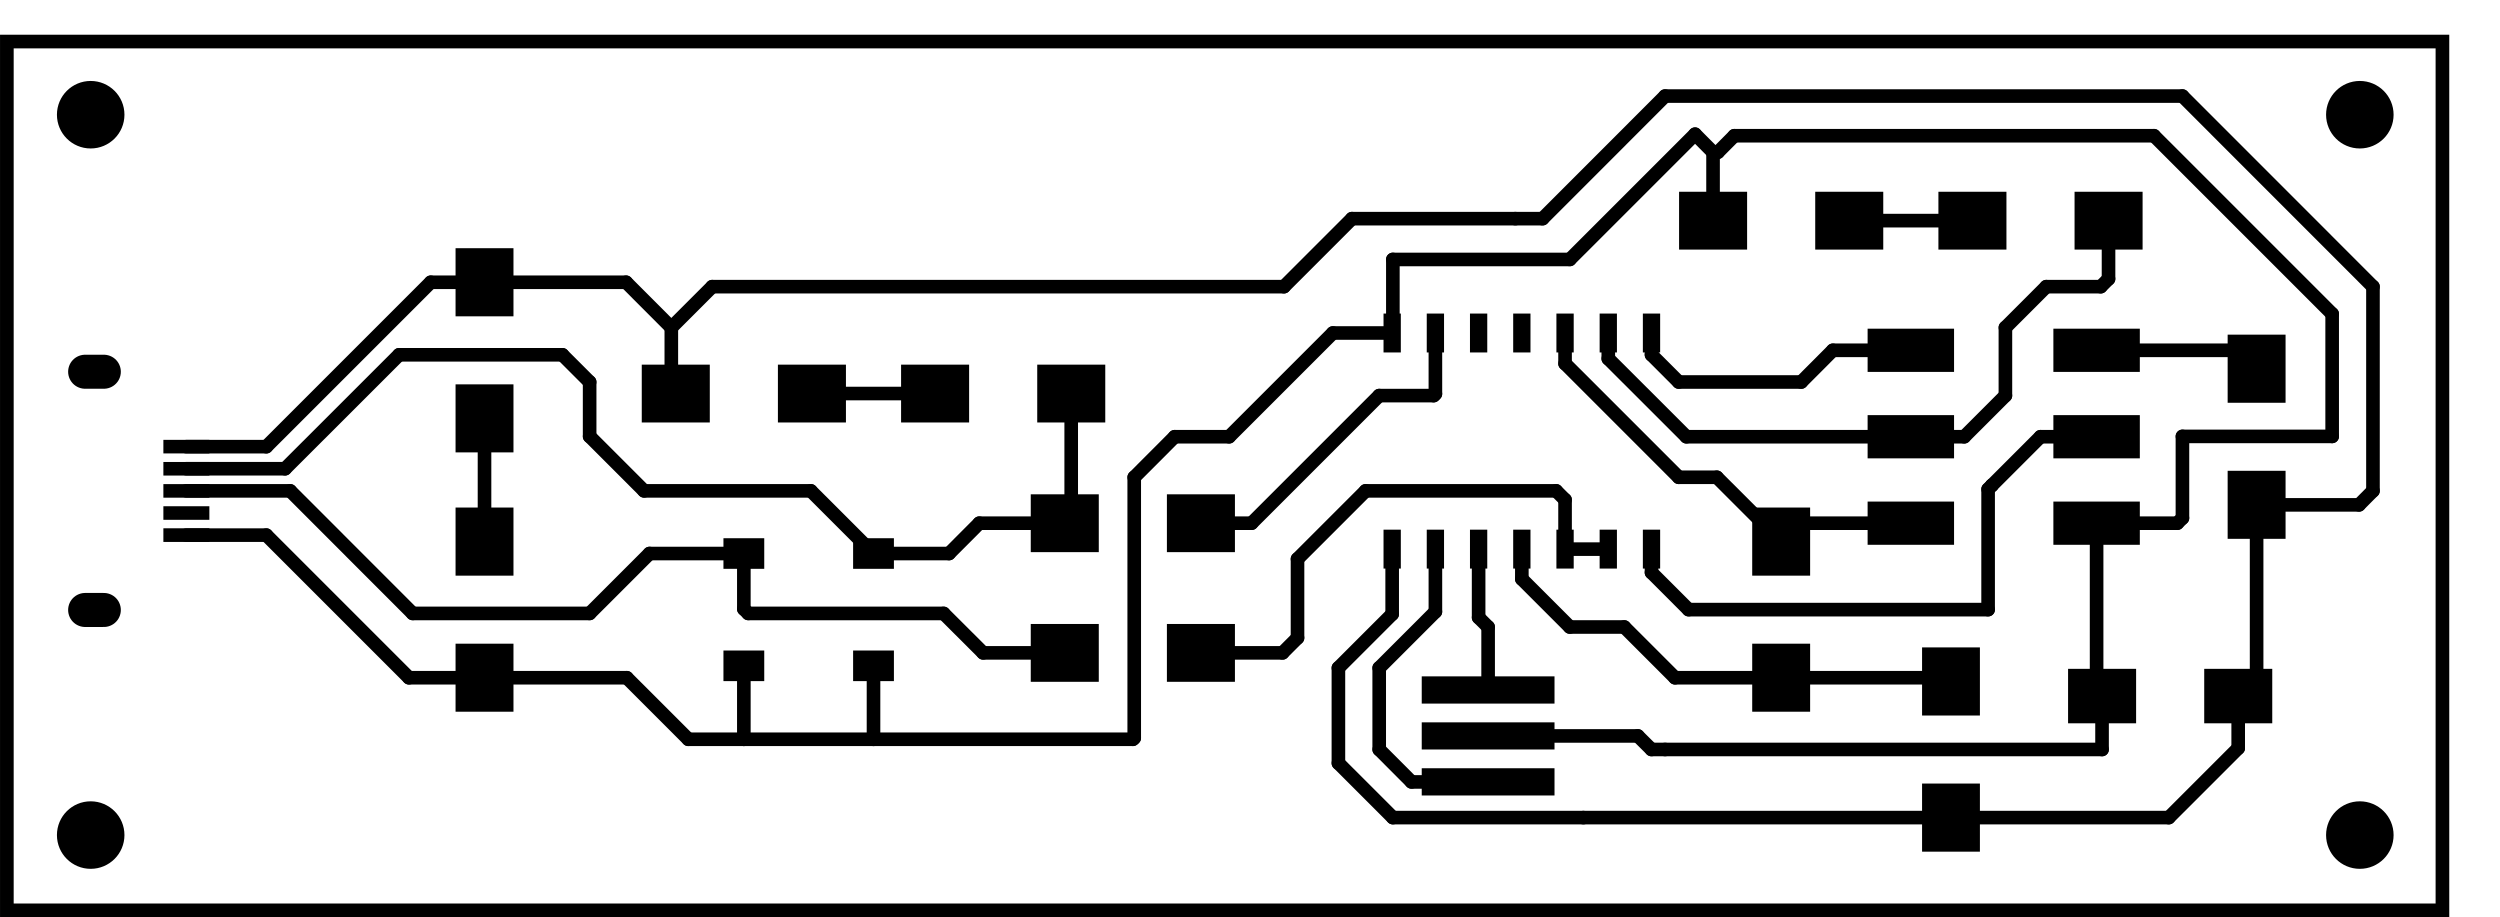<?xml version="1.0" encoding="UTF-8" standalone="no"?>
<svg
   xmlns:dc="http://purl.org/dc/elements/1.1/"
   xmlns:cc="http://creativecommons.org/ns#"
   xmlns:rdf="http://www.w3.org/1999/02/22-rdf-syntax-ns#"
   xmlns:svg="http://www.w3.org/2000/svg"
   xmlns="http://www.w3.org/2000/svg"
   xmlns:sodipodi="http://sodipodi.sourceforge.net/DTD/sodipodi-0.dtd"
   xmlns:inkscape="http://www.inkscape.org/namespaces/inkscape"
   version="1.1"
   width="7.346cm"
   height="2.695cm"
   viewBox="0 0 28920 10610 "
   id="svg470"
   sodipodi:docname="FabISPMicro-brd.svg"
   inkscape:version="0.92.2 5c3e80d, 2017-08-06">
  <defs
     id="defs474" />
  <sodipodi:namedview
     pagecolor="#ffffff"
     bordercolor="#666666"
     borderopacity="1"
     objecttolerance="10"
     gridtolerance="10"
     guidetolerance="10"
     inkscape:pageopacity="0"
     inkscape:pageshadow="2"
     inkscape:window-width="1285"
     inkscape:window-height="759"
     id="namedview472"
     showgrid="false"
     inkscape:zoom="3.3008096"
     inkscape:cx="28.950522"
     inkscape:cy="48.31685"
     inkscape:window-x="0"
     inkscape:window-y="0"
     inkscape:window-maximized="0"
     inkscape:current-layer="layer1" />
  <title
     id="title2">SVG Picture created as FabISPMicro-brd.svg date 2018/02/21 08:42:43 </title>
  <desc
     id="desc4">Picture generated by PCBNEW </desc>
  <g
     style="fill:#000000; fill-opacity:1;stroke:#000000; stroke-opacity:1; stroke-linecap:round; stroke-linejoin:round; "
     transform="translate(0 0) scale(1 1)"
     id="g6" />
  <g
     style="fill:#000000; fill-opacity:0.0;  stroke:#000000; stroke-width:-0; stroke-opacity:1;  stroke-linecap:round; stroke-linejoin:round;"
     id="g8" />
  <g
     style="fill:#FFFFFF; fill-opacity:0.0;  stroke:#FFFFFF; stroke-width:-0; stroke-opacity:1;  stroke-linecap:round; stroke-linejoin:round;"
     id="g10" />
  <g
     style="fill:#000000; fill-opacity:0.0;  stroke:#000000; stroke-width:-0; stroke-opacity:1;  stroke-linecap:round; stroke-linejoin:round;"
     id="g12" />
  <g
     style="fill:#000000; fill-opacity:0.0;  stroke:#000000; stroke-width:0; stroke-opacity:1;  stroke-linecap:round; stroke-linejoin:round;"
     id="g14" />
  <g
     style="fill:#000000;fill-opacity:1;stroke:#000000;stroke-width:0;stroke-linecap:round;stroke-linejoin:round;stroke-opacity:1"
     id="g58"
     transform="translate(-810.315,295.315)">
    <polyline
       style="fill-rule:evenodd"
       points="27096,7442 27096,8072 26309,8072 26309,7442 27096,7442 "
       id="polyline16" />
    <polyline
       style="fill-rule:evenodd"
       points="25521,7442 25521,8072 24734,8072 24734,7442 25521,7442 "
       id="polyline18" />
    <polyline
       style="fill-rule:evenodd"
       points="10679,5931 11151,5931 11151,6285 10679,6285 10679,5931 "
       id="polyline20" />
    <polyline
       style="fill-rule:evenodd"
       points="10679,7230 11151,7230 11151,7584 10679,7584 10679,7230 "
       id="polyline22" />
    <polyline
       style="fill-rule:evenodd"
       points="9179,5931 9651,5931 9651,6285 9179,6285 9179,5931 "
       id="polyline24" />
    <polyline
       style="fill-rule:evenodd"
       points="9179,7230 9651,7230 9651,7584 9179,7584 9179,7230 "
       id="polyline26" />
    <polyline
       style="fill-rule:evenodd"
       points="23234,2592 23234,1923 24021,1923 24021,2592 23234,2592 "
       id="polyline28" />
    <polyline
       style="fill-rule:evenodd"
       points="24809,2592 24809,1923 25596,1923 25596,2592 24809,2592 "
       id="polyline30" />
    <polyline
       style="fill-rule:evenodd"
       points="6750,4938 6080,4938 6080,4151 6750,4151 6750,4938 "
       id="polyline32" />
    <polyline
       style="fill-rule:evenodd"
       points="6750,3364 6080,3364 6080,2576 6750,2576 6750,3364 "
       id="polyline34" />
    <polyline
       style="fill-rule:evenodd"
       points="22415,4007 22415,3507 23415,3507 23415,4007 22415,4007 "
       id="polyline36" />
    <polyline
       style="fill-rule:evenodd"
       points="22415,5007 22415,4507 23415,4507 23415,5007 22415,5007 "
       id="polyline38" />
    <polyline
       style="fill-rule:evenodd"
       points="22415,6007 22415,5507 23415,5507 23415,6007 22415,6007 "
       id="polyline40" />
    <polyline
       style="fill-rule:evenodd"
       points="24564,4007 24564,3507 25564,3507 25564,4007 24564,4007 "
       id="polyline42" />
    <polyline
       style="fill-rule:evenodd"
       points="24564,5007 24564,4507 25564,4507 25564,5007 24564,5007 "
       id="polyline44" />
    <polyline
       style="fill-rule:evenodd"
       points="24564,6007 24564,5507 25564,5507 25564,6007 24564,6007 "
       id="polyline46" />
    <polyline
       style="fill-rule:evenodd"
       points="2700,4950 2700,4793 3232,4793 3232,4950 2700,4950 "
       id="polyline48" />
    <polyline
       style="fill-rule:evenodd"
       points="2700,5206 2700,5049 3232,5049 3232,5206 2700,5206 "
       id="polyline50" />
    <polyline
       style="fill-rule:evenodd"
       points="2700,5462 2700,5305 3232,5305 3232,5462 2700,5462 "
       id="polyline52" />
    <polyline
       style="fill-rule:evenodd"
       points="2700,5718 2700,5561 3232,5561 3232,5718 2700,5718 "
       id="polyline54" />
    <polyline
       style="fill-rule:evenodd"
       points="2700,5974 2700,5816 3232,5816 3232,5974 2700,5974 "
       id="polyline56" />
  </g>
  <g
     style="fill:#000000; fill-opacity:1.0;  stroke:#000000; stroke-width:393.701; stroke-opacity:1;  stroke-linecap:round; stroke-linejoin:round;"
     id="g60" />
  <g
     style="fill:#000000;fill-opacity:0;stroke:#000000;stroke-width:393.701;stroke-linecap:round;stroke-linejoin:round;stroke-opacity:1"
     id="g66"
     transform="translate(-810.315,295.315)">
    <path
       d="m 1795,4005 h 216"
       id="path62"
       inkscape:connector-curvature="0" />
    <path
       d="m 1795,6761 h 216"
       id="path64"
       inkscape:connector-curvature="0" />
  </g>
  <g
     style="fill:#000000; fill-opacity:0.0;  stroke:#000000; stroke-width:0; stroke-opacity:1;  stroke-linecap:round; stroke-linejoin:round;"
     id="g68" />
  <g
     style="fill:#000000;fill-opacity:1;stroke:#000000;stroke-width:0;stroke-linecap:round;stroke-linejoin:round;stroke-opacity:1"
     id="g140"
     transform="translate(-810.315,295.315)">
    <polyline
       style="fill-rule:evenodd"
       points="21750,7938 21080,7938 21080,7151 21750,7151 21750,7938 "
       id="polyline70" />
    <polyline
       style="fill-rule:evenodd"
       points="21750,6364 21080,6364 21080,5576 21750,5576 21750,6364 "
       id="polyline72" />
    <polyline
       style="fill-rule:evenodd"
       points="26580,3576 27250,3576 27250,4364 26580,4364 26580,3576 "
       id="polyline74" />
    <polyline
       style="fill-rule:evenodd"
       points="26580,5151 27250,5151 27250,5938 26580,5938 26580,5151 "
       id="polyline76" />
    <polyline
       style="fill-rule:evenodd"
       points="8234,4592 8234,3923 9021,3923 9021,4592 8234,4592 "
       id="polyline78" />
    <polyline
       style="fill-rule:evenodd"
       points="9809,4592 9809,3923 10596,3923 10596,4592 9809,4592 "
       id="polyline80" />
    <polyline
       style="fill-rule:evenodd"
       points="11234,4592 11234,3923 12021,3923 12021,4592 11234,4592 "
       id="polyline82" />
    <polyline
       style="fill-rule:evenodd"
       points="12809,4592 12809,3923 13596,3923 13596,4592 12809,4592 "
       id="polyline84" />
    <polyline
       style="fill-rule:evenodd"
       points="12734,7592 12734,6923 13521,6923 13521,7592 12734,7592 "
       id="polyline86" />
    <polyline
       style="fill-rule:evenodd"
       points="14309,7592 14309,6923 15096,6923 15096,7592 14309,7592 "
       id="polyline88" />
    <polyline
       style="fill-rule:evenodd"
       points="12734,6092 12734,5423 13521,5423 13521,6092 12734,6092 "
       id="polyline90" />
    <polyline
       style="fill-rule:evenodd"
       points="14309,6092 14309,5423 15096,5423 15096,6092 14309,6092 "
       id="polyline92" />
    <polyline
       style="fill-rule:evenodd"
       points="23045,7194 23714,7194 23714,7982 23045,7982 23045,7194 "
       id="polyline94" />
    <polyline
       style="fill-rule:evenodd"
       points="23045,8769 23714,8769 23714,9557 23045,9557 23045,8769 "
       id="polyline96" />
    <polyline
       style="fill-rule:evenodd"
       points="6080,5576 6750,5576 6750,6364 6080,6364 6080,5576 "
       id="polyline98" />
    <polyline
       style="fill-rule:evenodd"
       points="6080,7151 6750,7151 6750,7938 6080,7938 6080,7151 "
       id="polyline100" />
    <polyline
       style="fill-rule:evenodd"
       points="20234,2592 20234,1923 21021,1923 21021,2592 20234,2592 "
       id="polyline102" />
    <polyline
       style="fill-rule:evenodd"
       points="21809,2592 21809,1923 22596,1923 22596,2592 21809,2592 "
       id="polyline104" />
    <polyline
       style="fill-rule:evenodd"
       points="16815,6282 16815,5832 17015,5832 17015,6282 16815,6282 "
       id="polyline106" />
    <polyline
       style="fill-rule:evenodd"
       points="17315,6282 17315,5832 17515,5832 17515,6282 17315,6282 "
       id="polyline108" />
    <polyline
       style="fill-rule:evenodd"
       points="17815,6282 17815,5832 18015,5832 18015,6282 17815,6282 "
       id="polyline110" />
    <polyline
       style="fill-rule:evenodd"
       points="18315,6282 18315,5832 18515,5832 18515,6282 18315,6282 "
       id="polyline112" />
    <polyline
       style="fill-rule:evenodd"
       points="18815,6282 18815,5832 19015,5832 19015,6282 18815,6282 "
       id="polyline114" />
    <polyline
       style="fill-rule:evenodd"
       points="19315,6282 19315,5832 19515,5832 19515,6282 19315,6282 "
       id="polyline116" />
    <polyline
       style="fill-rule:evenodd"
       points="19815,6282 19815,5832 20015,5832 20015,6282 19815,6282 "
       id="polyline118" />
    <polyline
       style="fill-rule:evenodd"
       points="19815,3782 19815,3332 20015,3332 20015,3782 19815,3782 "
       id="polyline120" />
    <polyline
       style="fill-rule:evenodd"
       points="19315,3782 19315,3332 19515,3332 19515,3782 19315,3782 "
       id="polyline122" />
    <polyline
       style="fill-rule:evenodd"
       points="18315,3782 18315,3332 18515,3332 18515,3782 18315,3782 "
       id="polyline124" />
    <polyline
       style="fill-rule:evenodd"
       points="17815,3782 17815,3332 18015,3332 18015,3782 17815,3782 "
       id="polyline126" />
    <polyline
       style="fill-rule:evenodd"
       points="17315,3782 17315,3332 17515,3332 17515,3782 17315,3782 "
       id="polyline128" />
    <polyline
       style="fill-rule:evenodd"
       points="16815,3782 16815,3332 17015,3332 17015,3782 16815,3782 "
       id="polyline130" />
    <polyline
       style="fill-rule:evenodd"
       points="18815,3782 18815,3332 19015,3332 19015,3782 18815,3782 "
       id="polyline132" />
    <polyline
       style="fill-rule:evenodd"
       points="18793,8592 18793,8907 17257,8907 17257,8592 18793,8592 "
       id="polyline134" />
    <polyline
       style="fill-rule:evenodd"
       points="17257,8375 17257,8061 18793,8061 18793,8375 17257,8375 "
       id="polyline136" />
    <polyline
       style="fill-rule:evenodd"
       points="17257,7844 17257,7529 18793,7529 18793,7844 17257,7844 "
       id="polyline138" />
  </g>
  <g
     style="fill:#000000; fill-opacity:1.0;  stroke:#000000; stroke-width:157.48; stroke-opacity:1;  stroke-linecap:round; stroke-linejoin:round;"
     id="g142" />
  <g
     style="fill:#000000;fill-opacity:0;stroke:#000000;stroke-width:157.48;stroke-linecap:round;stroke-linejoin:round;stroke-opacity:1"
     id="g454"
     transform="translate(-810.315,295.315)">
    <path
       d="m 18025,8750 h -886"
       id="path144"
       inkscape:connector-curvature="0" />
    <path
       d="M 17415,6781 V 6057"
       id="path146"
       inkscape:connector-curvature="0" />
    <path
       d="m 17415,6781 -650,650"
       id="path148"
       inkscape:connector-curvature="0" />
    <path
       d="m 16765,7431 v 944"
       id="path150"
       inkscape:connector-curvature="0" />
    <path
       d="m 17139,8750 -374,-375"
       id="path152"
       inkscape:connector-curvature="0" />
    <path
       d="m 18025,8218 h 1732"
       id="path154"
       inkscape:connector-curvature="0" />
    <path
       d="m 20072,8375 h 5055"
       id="path156"
       inkscape:connector-curvature="0" />
    <path
       d="M 25127,8375 V 7757"
       id="path158"
       inkscape:connector-curvature="0" />
    <path
       d="m 19915,8375 h 157"
       id="path160"
       inkscape:connector-curvature="0" />
    <path
       d="m 19757,8218 158,157"
       id="path162"
       inkscape:connector-curvature="0" />
    <path
       d="m 14399,4757 h 630"
       id="path164"
       inkscape:connector-curvature="0" />
    <path
       d="m 13931,5226 468,-469"
       id="path166"
       inkscape:connector-curvature="0" />
    <path
       d="M 13931,8242 V 5226"
       id="path168"
       inkscape:connector-curvature="0" />
    <path
       d="m 13915,8257 16,-15"
       id="path170"
       inkscape:connector-curvature="0" />
    <path
       d="m 16229,3557 h 686"
       id="path172"
       inkscape:connector-curvature="0" />
    <path
       d="M 15029,4757 16229,3557"
       id="path174"
       inkscape:connector-curvature="0" />
    <path
       d="m 9415,7407 v 850"
       id="path176"
       inkscape:connector-curvature="0" />
    <path
       d="m 8773,8257 h 642"
       id="path178"
       inkscape:connector-curvature="0" />
    <path
       d="m 9415,8257 h 1500"
       id="path180"
       inkscape:connector-curvature="0" />
    <path
       d="m 8061,7545 712,712"
       id="path182"
       inkscape:connector-curvature="0" />
    <path
       d="M 8061,7545 H 6415"
       id="path184"
       inkscape:connector-curvature="0" />
    <path
       d="m 17525,8187 -31,31"
       id="path186"
       inkscape:connector-curvature="0" />
    <path
       d="m 2966,5895 h 925"
       id="path188"
       inkscape:connector-curvature="0" />
    <path
       d="M 3891,5895 5541,7545"
       id="path190"
       inkscape:connector-curvature="0" />
    <path
       d="m 5541,7545 h 874"
       id="path192"
       inkscape:connector-curvature="0" />
    <path
       d="m 20683,1466 190,-191"
       id="path194"
       inkscape:connector-curvature="0" />
    <path
       d="m 20627,1466 h 56"
       id="path196"
       inkscape:connector-curvature="0" />
    <path
       d="m 20873,1275 h 4855"
       id="path198"
       inkscape:connector-curvature="0" />
    <path
       d="m 25998,5757 59,-59"
       id="path200"
       inkscape:connector-curvature="0" />
    <path
       d="M 26057,5698 V 4753"
       id="path202"
       inkscape:connector-curvature="0" />
    <path
       d="m 26057,4753 h 1732"
       id="path204"
       inkscape:connector-curvature="0" />
    <path
       d="M 27789,4753 V 3336"
       id="path206"
       inkscape:connector-curvature="0" />
    <path
       d="M 27789,3336 25728,1275"
       id="path208"
       inkscape:connector-curvature="0" />
    <path
       d="m 25998,5757 h -934"
       id="path210"
       inkscape:connector-curvature="0" />
    <path
       d="M 25064,5757 V 7694"
       id="path212"
       inkscape:connector-curvature="0" />
    <path
       d="m 25064,7694 63,63"
       id="path214"
       inkscape:connector-curvature="0" />
    <path
       d="M 20627,2257 V 1466"
       id="path216"
       inkscape:connector-curvature="0" />
    <path
       d="m 20627,1466 -208,-209"
       id="path218"
       inkscape:connector-curvature="0" />
    <path
       d="m 16923,2706 h 2047"
       id="path220"
       inkscape:connector-curvature="0" />
    <path
       d="M 18970,2706 20419,1257"
       id="path222"
       inkscape:connector-curvature="0" />
    <path
       d="M 16923,3550 V 2706"
       id="path224"
       inkscape:connector-curvature="0" />
    <path
       d="m 16923,3550 -8,7"
       id="path226"
       inkscape:connector-curvature="0" />
    <path
       d="m 10915,7407 v 850"
       id="path228"
       inkscape:connector-curvature="0" />
    <path
       d="m 10915,8257 h 3000"
       id="path230"
       inkscape:connector-curvature="0" />
    <path
       d="m 16923,3550 -8,7"
       id="path232"
       inkscape:connector-curvature="0" />
    <path
       d="M 18025,7687 V 6958"
       id="path234"
       inkscape:connector-curvature="0" />
    <path
       d="M 17915,6848 V 6057"
       id="path236"
       inkscape:connector-curvature="0" />
    <path
       d="m 18025,6958 -110,-110"
       id="path238"
       inkscape:connector-curvature="0" />
    <path
       d="m 16293,8533 630,630"
       id="path240"
       inkscape:connector-curvature="0" />
    <path
       d="m 16923,9163 h 2204"
       id="path242"
       inkscape:connector-curvature="0" />
    <path
       d="m 19127,9163 h 4252"
       id="path244"
       inkscape:connector-curvature="0" />
    <path
       d="m 23379,9163 h 2520"
       id="path246"
       inkscape:connector-curvature="0" />
    <path
       d="m 25899,9163 803,-803"
       id="path248"
       inkscape:connector-curvature="0" />
    <path
       d="M 26702,8360 V 7757"
       id="path250"
       inkscape:connector-curvature="0" />
    <path
       d="m 2966,4872 h 925"
       id="path252"
       inkscape:connector-curvature="0" />
    <path
       d="m 5793,2970 h 622"
       id="path254"
       inkscape:connector-curvature="0" />
    <path
       d="M 3891,4872 5793,2970"
       id="path256"
       inkscape:connector-curvature="0" />
    <path
       d="m 16915,6057 v 752"
       id="path258"
       inkscape:connector-curvature="0" />
    <path
       d="m 16915,6809 -622,622"
       id="path260"
       inkscape:connector-curvature="0" />
    <path
       d="M 16293,7431 V 8533"
       id="path262"
       inkscape:connector-curvature="0" />
    <path
       d="M 26915,5545 V 7545"
       id="path264"
       inkscape:connector-curvature="0" />
    <path
       d="m 26915,7545 -213,212"
       id="path266"
       inkscape:connector-curvature="0" />
    <path
       d="m 18340,2234 h 315"
       id="path268"
       inkscape:connector-curvature="0" />
    <path
       d="m 9049,3021 h 6614"
       id="path270"
       inkscape:connector-curvature="0" />
    <path
       d="m 15663,3021 787,-787"
       id="path272"
       inkscape:connector-curvature="0" />
    <path
       d="m 16450,2234 h 1890"
       id="path274"
       inkscape:connector-curvature="0" />
    <path
       d="m 8576,3494 473,-473"
       id="path276"
       inkscape:connector-curvature="0" />
    <path
       d="M 28100,5545 H 26915"
       id="path278"
       inkscape:connector-curvature="0" />
    <path
       d="m 28261,5383 -161,162"
       id="path280"
       inkscape:connector-curvature="0" />
    <path
       d="M 28261,3021 V 5383"
       id="path282"
       inkscape:connector-curvature="0" />
    <path
       d="m 26057,816 2204,2205"
       id="path284"
       inkscape:connector-curvature="0" />
    <path
       d="m 20072,816 h 5985"
       id="path286"
       inkscape:connector-curvature="0" />
    <path
       d="M 18655,2234 20072,816"
       id="path288"
       inkscape:connector-curvature="0" />
    <path
       d="M 6415,2970 H 8053"
       id="path290"
       inkscape:connector-curvature="0" />
    <path
       d="m 8576,3494 v 712"
       id="path292"
       inkscape:connector-curvature="0" />
    <path
       d="m 8053,2970 523,524"
       id="path294"
       inkscape:connector-curvature="0" />
    <path
       d="m 8576,4206 51,51"
       id="path296"
       inkscape:connector-curvature="0" />
    <path
       d="m 11789,6108 350,-351"
       id="path298"
       inkscape:connector-curvature="0" />
    <path
       d="m 10915,6108 h 874"
       id="path300"
       inkscape:connector-curvature="0" />
    <path
       d="m 10190,5383 725,725"
       id="path302"
       inkscape:connector-curvature="0" />
    <path
       d="m 8261,5383 h 1929"
       id="path304"
       inkscape:connector-curvature="0" />
    <path
       d="m 7631,4753 630,630"
       id="path306"
       inkscape:connector-curvature="0" />
    <path
       d="m 7631,4124 v 629"
       id="path308"
       inkscape:connector-curvature="0" />
    <path
       d="m 7316,3809 315,315"
       id="path310"
       inkscape:connector-curvature="0" />
    <path
       d="M 4108,5127 5427,3809"
       id="path312"
       inkscape:connector-curvature="0" />
    <path
       d="M 5427,3809 H 7316"
       id="path314"
       inkscape:connector-curvature="0" />
    <path
       d="M 4108,5127 H 2966"
       id="path316"
       inkscape:connector-curvature="0" />
    <path
       d="m 12139,5757 h 988"
       id="path318"
       inkscape:connector-curvature="0" />
    <path
       d="M 13202,4257 V 5683"
       id="path320"
       inkscape:connector-curvature="0" />
    <path
       d="m 13202,5683 -75,74"
       id="path322"
       inkscape:connector-curvature="0" />
    <path
       d="m 13202,5683 -75,74"
       id="path324"
       inkscape:connector-curvature="0" />
    <path
       d="m 7631,6801 693,-693"
       id="path326"
       inkscape:connector-curvature="0" />
    <path
       d="M 8324,6108 H 9415"
       id="path328"
       inkscape:connector-curvature="0" />
    <path
       d="M 2966,5383 H 4167"
       id="path330"
       inkscape:connector-curvature="0" />
    <path
       d="M 5584,6801 H 7631"
       id="path332"
       inkscape:connector-curvature="0" />
    <path
       d="M 4167,5383 5584,6801"
       id="path334"
       inkscape:connector-curvature="0" />
    <path
       d="m 9415,6108 v 642"
       id="path336"
       inkscape:connector-curvature="0" />
    <path
       d="m 12183,7257 h 944"
       id="path338"
       inkscape:connector-curvature="0" />
    <path
       d="m 11726,6801 457,456"
       id="path340"
       inkscape:connector-curvature="0" />
    <path
       d="m 9466,6801 h 2260"
       id="path342"
       inkscape:connector-curvature="0" />
    <path
       d="m 9415,6750 51,51"
       id="path344"
       inkscape:connector-curvature="0" />
    <path
       d="m 22202,2257 h 1425"
       id="path346"
       inkscape:connector-curvature="0" />
    <path
       d="M 24009,4281 V 3494"
       id="path348"
       inkscape:connector-curvature="0" />
    <path
       d="m 24009,3494 473,-473"
       id="path350"
       inkscape:connector-curvature="0" />
    <path
       d="m 24482,3021 h 630"
       id="path352"
       inkscape:connector-curvature="0" />
    <path
       d="m 22915,4757 h 618"
       id="path354"
       inkscape:connector-curvature="0" />
    <path
       d="M 25202,2931 V 2257"
       id="path356"
       inkscape:connector-curvature="0" />
    <path
       d="m 25112,3021 90,-90"
       id="path358"
       inkscape:connector-curvature="0" />
    <path
       d="m 23533,4757 476,-476"
       id="path360"
       inkscape:connector-curvature="0" />
    <path
       d="m 19415,3557 v 297"
       id="path362"
       inkscape:connector-curvature="0" />
    <path
       d="m 20319,4757 h 2596"
       id="path364"
       inkscape:connector-curvature="0" />
    <path
       d="m 19415,3854 904,903"
       id="path366"
       inkscape:connector-curvature="0" />
    <path
       d="M 6415,4545 V 5970"
       id="path368"
       inkscape:connector-curvature="0" />
    <path
       d="m 19915,3557 v 252"
       id="path370"
       inkscape:connector-curvature="0" />
    <path
       d="m 22013,3757 h 902"
       id="path372"
       inkscape:connector-curvature="0" />
    <path
       d="m 21647,4124 366,-367"
       id="path374"
       inkscape:connector-curvature="0" />
    <path
       d="m 20230,4124 h 1417"
       id="path376"
       inkscape:connector-curvature="0" />
    <path
       d="m 19915,3809 315,315"
       id="path378"
       inkscape:connector-curvature="0" />
    <path
       d="m 18915,3557 v 354"
       id="path380"
       inkscape:connector-curvature="0" />
    <path
       d="m 20671,5226 744,744"
       id="path382"
       inkscape:connector-curvature="0" />
    <path
       d="m 20230,5226 h 441"
       id="path384"
       inkscape:connector-curvature="0" />
    <path
       d="m 18915,3911 1315,1315"
       id="path386"
       inkscape:connector-curvature="0" />
    <path
       d="M 22915,5757 H 21627"
       id="path388"
       inkscape:connector-curvature="0" />
    <path
       d="m 21627,5757 -212,213"
       id="path390"
       inkscape:connector-curvature="0" />
    <path
       d="m 25064,3757 h 1638"
       id="path392"
       inkscape:connector-curvature="0" />
    <path
       d="m 26702,3757 213,213"
       id="path394"
       inkscape:connector-curvature="0" />
    <path
       d="M 23809,6757 V 5364"
       id="path396"
       inkscape:connector-curvature="0" />
    <path
       d="M 23809,6757 H 20344"
       id="path398"
       inkscape:connector-curvature="0" />
    <path
       d="m 19915,6057 v 271"
       id="path400"
       inkscape:connector-curvature="0" />
    <path
       d="m 19915,6328 429,429"
       id="path402"
       inkscape:connector-curvature="0" />
    <path
       d="m 23809,5364 43,-44"
       id="path404"
       inkscape:connector-curvature="0" />
    <path
       d="m 23852,5320 v 0"
       id="path406"
       inkscape:connector-curvature="0" />
    <path
       d="m 23852,5320 563,-563"
       id="path408"
       inkscape:connector-curvature="0" />
    <path
       d="m 24415,4757 h 649"
       id="path410"
       inkscape:connector-curvature="0" />
    <path
       d="m 21415,7545 h 1921"
       id="path412"
       inkscape:connector-curvature="0" />
    <path
       d="m 23336,7545 43,43"
       id="path414"
       inkscape:connector-curvature="0" />
    <path
       d="m 18415,6057 v 346"
       id="path416"
       inkscape:connector-curvature="0" />
    <path
       d="m 18415,6403 555,555"
       id="path418"
       inkscape:connector-curvature="0" />
    <path
       d="m 18970,6958 h 630"
       id="path420"
       inkscape:connector-curvature="0" />
    <path
       d="m 19600,6958 587,587"
       id="path422"
       inkscape:connector-curvature="0" />
    <path
       d="m 20187,7545 h 1228"
       id="path424"
       inkscape:connector-curvature="0" />
    <path
       d="m 10202,4257 h 1425"
       id="path426"
       inkscape:connector-curvature="0" />
    <path
       d="m 14702,7257 h 945"
       id="path428"
       inkscape:connector-curvature="0" />
    <path
       d="m 18915,5486 v 571"
       id="path430"
       inkscape:connector-curvature="0" />
    <path
       d="m 18812,5383 103,103"
       id="path432"
       inkscape:connector-curvature="0" />
    <path
       d="m 16608,5383 h 2204"
       id="path434"
       inkscape:connector-curvature="0" />
    <path
       d="m 15820,6171 788,-788"
       id="path436"
       inkscape:connector-curvature="0" />
    <path
       d="M 15820,7084 V 6171"
       id="path438"
       inkscape:connector-curvature="0" />
    <path
       d="m 15647,7257 173,-173"
       id="path440"
       inkscape:connector-curvature="0" />
    <path
       d="m 18915,6057 h 500"
       id="path442"
       inkscape:connector-curvature="0" />
    <path
       d="m 14702,5757 h 587"
       id="path444"
       inkscape:connector-curvature="0" />
    <path
       d="M 17415,4261 V 3557"
       id="path446"
       inkscape:connector-curvature="0" />
    <path
       d="m 17395,4281 20,-20"
       id="path448"
       inkscape:connector-curvature="0" />
    <path
       d="m 16765,4281 h 630"
       id="path450"
       inkscape:connector-curvature="0" />
    <path
       d="M 15289,5757 16765,4281"
       id="path452"
       inkscape:connector-curvature="0" />
  </g>
  <g
     style="fill:#000000;fill-opacity:0;stroke:#000000;stroke-width:98.425;stroke-linecap:round;stroke-linejoin:round;stroke-opacity:1"
     id="g458"
     transform="translate(-810.315,295.315)">
    <path
       d="m 14702,5757 h 213"
       id="path456"
       inkscape:connector-curvature="0" />
  </g>
  <g
     style="fill:#FFFFFF; fill-opacity:0.0;  stroke:#FFFFFF; stroke-width:98.425; stroke-opacity:1;  stroke-linecap:round; stroke-linejoin:round;"
     id="g460" />
  <g
     style="fill:#000000; fill-opacity:0.0;  stroke:#000000; stroke-width:98.425; stroke-opacity:1;  stroke-linecap:round; stroke-linejoin:round;"
     id="g462" />
  <rect
     style="opacity:1;fill:none;fill-opacity:1;stroke:#000000;stroke-width:157.935;stroke-miterlimit:4;stroke-dasharray:none;stroke-opacity:1"
     id="rect1283"
     width="28175.396"
     height="10050.397"
     x="78.968"
     y="480.633" />
  <circle
     style="opacity:1;fill:#000000;fill-opacity:1;stroke:#000000;stroke-width:156.25;stroke-miterlimit:4;stroke-dasharray:none;stroke-opacity:1"
     id="path1285"
     cx="1048.796"
     cy="1327.037"
     r="312.407" />
  <circle
     r="312.407"
     cy="9660.37"
     cx="1048.796"
     id="circle1287"
     style="opacity:1;fill:#000000;fill-opacity:1;stroke:#000000;stroke-width:156.25;stroke-miterlimit:4;stroke-dasharray:none;stroke-opacity:1" />
  <circle
     r="312.407"
     cy="1327.037"
     cx="27298.807"
     id="circle1289"
     style="opacity:1;fill:#000000;fill-opacity:1;stroke:#000000;stroke-width:156.25;stroke-miterlimit:4;stroke-dasharray:none;stroke-opacity:1" />
  <circle
     style="opacity:1;fill:#000000;fill-opacity:1;stroke:#000000;stroke-width:156.25;stroke-miterlimit:4;stroke-dasharray:none;stroke-opacity:1"
     id="circle1291"
     cx="27298.807"
     cy="9660.37"
     r="312.407" />
  <g
     inkscape:groupmode="layer"
     id="layer1"
     inkscape:label="CUTSMICRO"
     style="display:none">
    <rect
       style="opacity:1;fill:#000000;fill-opacity:1;stroke:#000000;stroke-width:0;stroke-miterlimit:4;stroke-dasharray:none;stroke-opacity:1"
       id="rect1295"
       width="1372.361"
       height="104.167"
       x="1889.685"
       y="5240.208" />
    <rect
       y="5496.355"
       x="1889.685"
       height="104.167"
       width="1372.361"
       id="rect1297"
       style="opacity:1;fill:#000000;fill-opacity:1;stroke:#000000;stroke-width:0;stroke-miterlimit:4;stroke-dasharray:none;stroke-opacity:1" />
    <rect
       style="opacity:1;fill:#000000;fill-opacity:1;stroke:#000000;stroke-width:0;stroke-miterlimit:4;stroke-dasharray:none;stroke-opacity:1"
       id="rect1299"
       width="1372.361"
       height="104.167"
       x="1889.685"
       y="5756.771" />
    <rect
       y="6011.042"
       x="1889.687"
       height="104.167"
       width="1372.361"
       id="rect1301"
       style="opacity:1;fill:#000000;fill-opacity:1;stroke:#000000;stroke-width:0;stroke-miterlimit:4;stroke-dasharray:none;stroke-opacity:1" />
  </g>
</svg>
